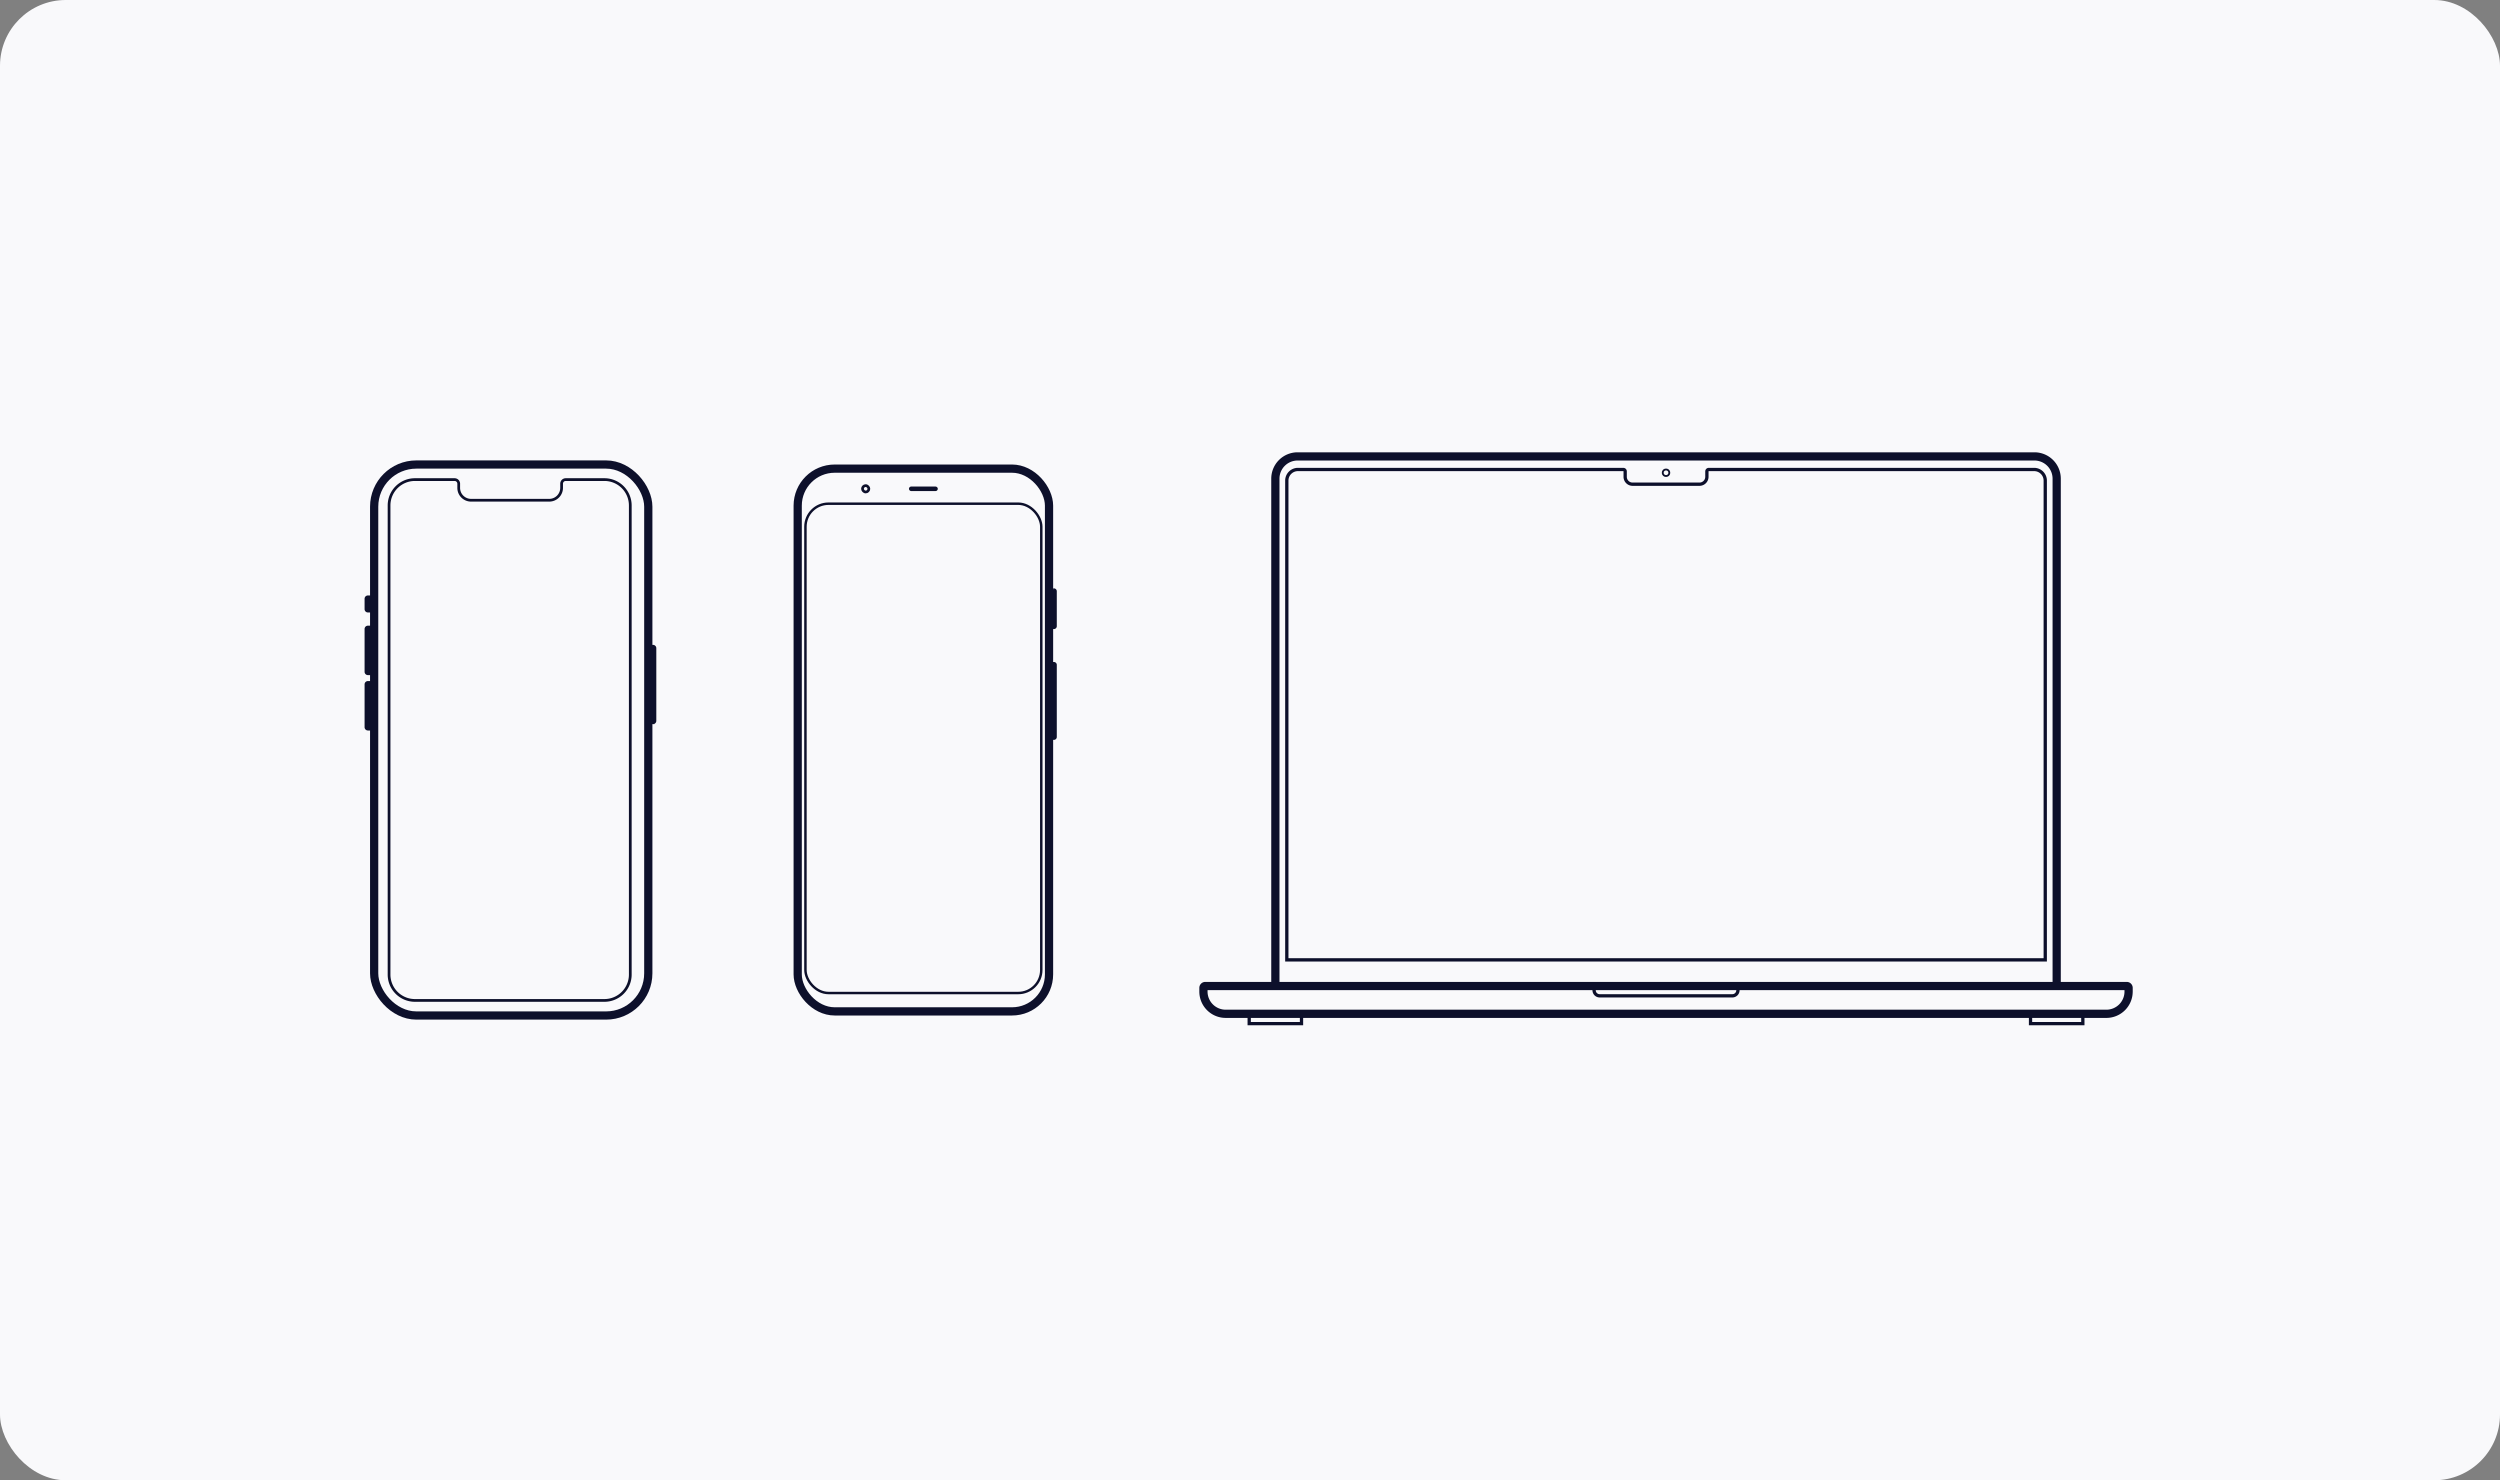 <svg fill="none" xmlns="http://www.w3.org/2000/svg" viewBox="0 0 608 360"><rect x="0" y="0" width="608" height="360" fill="#808080" stroke="none"/><rect width="608" height="360" rx="16" fill="#F9F9FB"/><rect x="90.996" y="112.971" width="66.667" height="134" rx="10.252" stroke="#0D102B" stroke-width="2"/><path d="M136.582 118.659v-1.021a1 1 0 011-1h9.411a6.292 6.292 0 016.292 6.291v114.084a6.291 6.291 0 01-6.292 6.291H100.91a6.29 6.29 0 01-6.291-6.291V122.929a6.29 6.29 0 016.291-6.291h9.649a1 1 0 011 1v1.021c0 1.658 1.352 3 3.015 3h18.993a3.008 3.008 0 003.015-3z" stroke="#0D102B" stroke-width=".667"/><path d="M89 145.621c0-.261.212-.473.473-.473h.473v3.47h-.473a.473.473 0 01-.473-.473v-2.524zm0 20.82c0-.261.212-.473.473-.473h.473v11.357h-.473a.473.473 0 01-.473-.474v-10.41zm70.281-8.804a.473.473 0 00-.473-.473h-.473v18.612h.473a.473.473 0 00.473-.473v-17.666zM89 152.971c0-.262.212-.474.473-.474h.473v11.357h-.473a.473.473 0 01-.473-.473v-10.41z" fill="#0D102B" stroke="#0D102B" stroke-width=".667"/><rect x="194" y="113.971" width="61.124" height="132" rx="9" stroke="#0D102B" stroke-width="2"/><path d="M256.125 143.425h.185a.37.37 0 01.369.37v8.49a.37.37 0 01-.369.369h-.185v-9.229zm0 17.904h.185a.37.37 0 01.369.369v17.535a.37.37 0 01-.369.369h-.185v-18.273z" fill="#0D102B" stroke="#0D102B" stroke-width=".667"/><rect x="195.882" y="122.499" width="57.356" height="119.003" rx="5.606" stroke="#0D102B" stroke-width=".6"/><rect x="209.759" y="118.103" width="1.548" height="1.548" rx=".774" stroke="#0D102B" stroke-width=".667"/><rect x="221.335" y="118.6" width="6.46" height=".554" rx=".277" stroke="#0D102B" stroke-width=".554"/><path d="M500.186 239.799v-123.39a5.41 5.41 0 00-5.41-5.409H315.577a5.41 5.41 0 00-5.409 5.409v123.39" stroke="#0D102B" stroke-width="2"/><path d="M512.266 246.557H298.085a5.41 5.41 0 01-5.409-5.41v-.898a.45.45 0 01.451-.45h224.098a.45.45 0 01.451.45v.898a5.41 5.41 0 01-5.41 5.41z" stroke="#0D102B" stroke-width="2"/><path d="M303.805 246.557v2.385h12.721v-2.385m71.158-6.758v1.032c0 .747.605 1.353 1.352 1.353h32.278c.746 0 1.352-.606 1.352-1.353v-1.032m-7.549-123.844v-1.324c0-.249.202-.451.451-.451h79.133a2.705 2.705 0 012.704 2.705v116.553H312.953V116.885a2.705 2.705 0 012.705-2.705h79.132c.249 0 .451.202.451.451v1.324c0 .996.807 1.803 1.803 1.803h16.27c.996 0 1.803-.807 1.803-1.803zm78.707 130.602v2.385h12.721v-2.385" stroke="#0D102B" stroke-width=".8"/><circle cx="405.178" cy="114.975" r=".795" stroke="#0D102B" stroke-width=".451"/></svg>